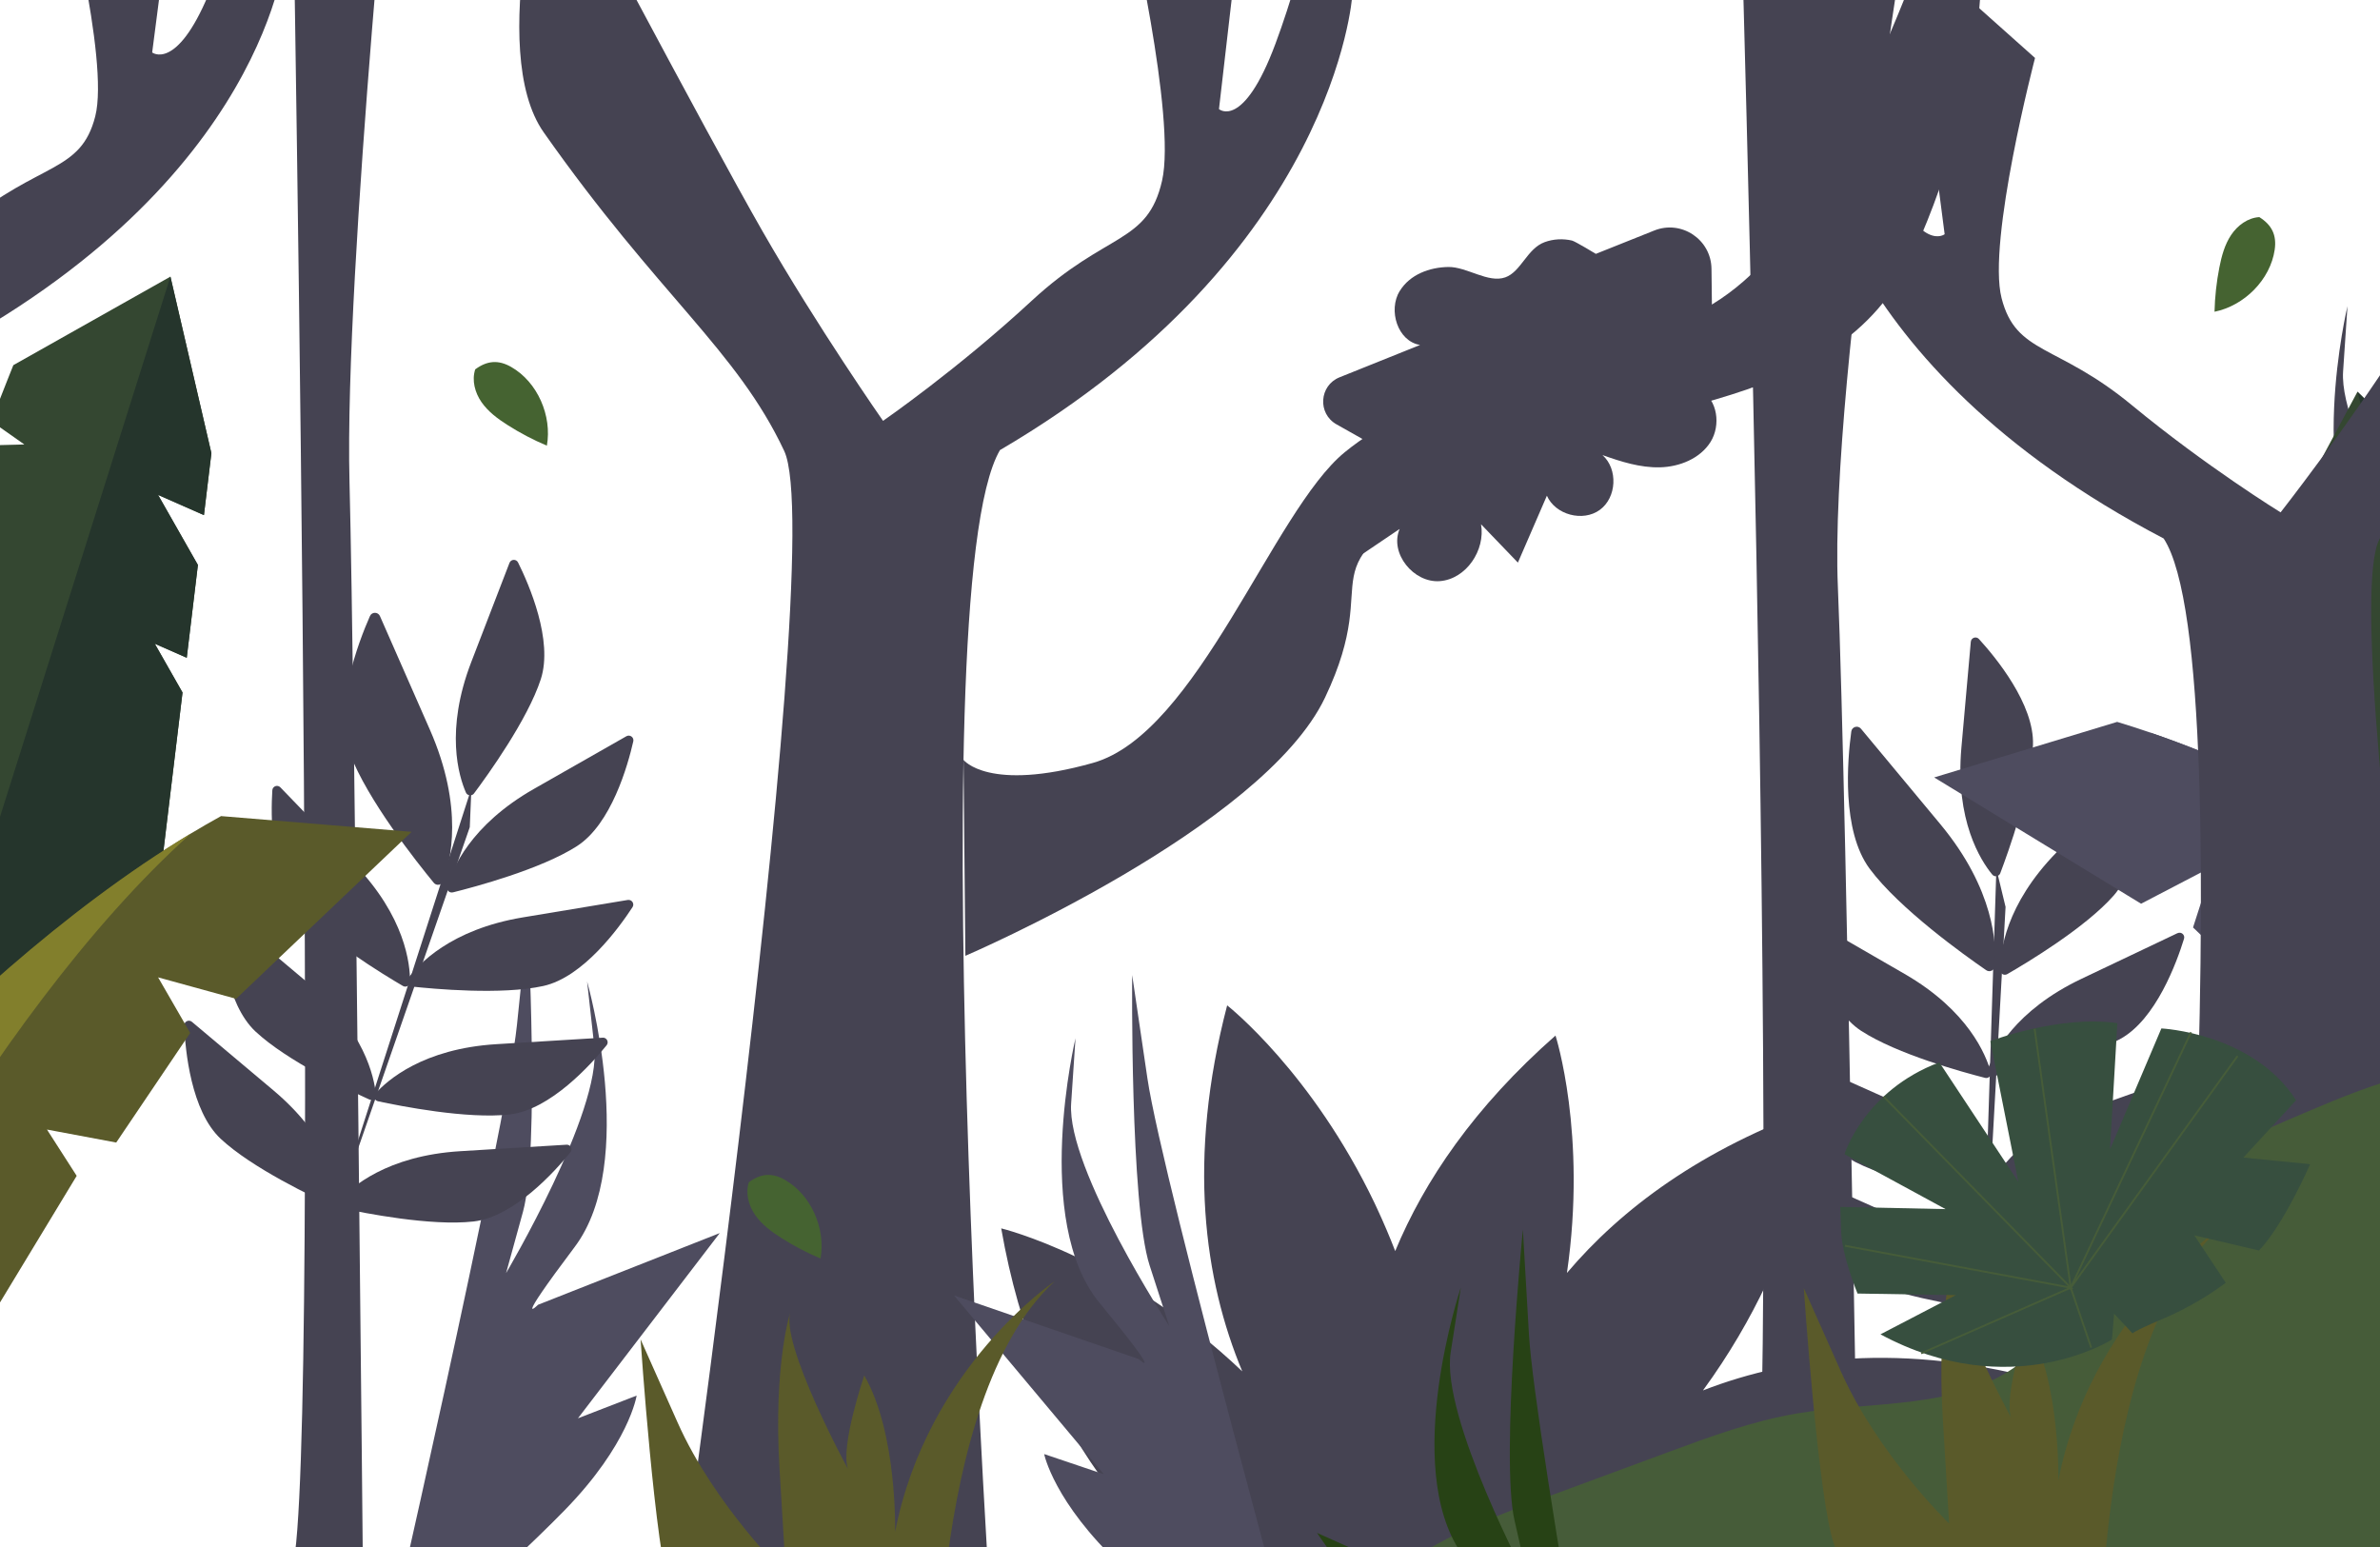 <svg width="1280" height="832" viewBox="0 0 1280 832" fill="none" xmlns="http://www.w3.org/2000/svg">
<path d="M1390.29 535.144C1390.29 535.144 1309.39 241.924 1301.19 186.3L1292.98 130.658C1292.98 130.658 1291.81 254.198 1302.35 286.806L1312.91 319.415C1312.91 319.415 1257.82 234.994 1260.15 199.832L1262.51 164.653C1262.51 164.653 1239.05 262.824 1275.4 306.94C1311.75 351.056 1296.5 337.196 1296.5 337.196L1197.16 302.965L1277.73 399.13L1245.65 388.297C1245.65 388.297 1250.78 414.176 1287.11 448.28C1323.45 482.384 1390.28 535.126 1390.28 535.126L1390.29 535.144Z" fill="#454352"/>
<path d="M1351.83 309.257L1325.19 313.306L1363.49 333.622L1385.19 378.978L1366.6 381.805L1393.29 395.939L1465.18 546.288L1429.14 669.225L1391.1 673.183L1314.94 681.08C1295.81 638.568 1270.29 529.874 1250.85 438.778L1257.38 437.885L1261.65 400.334L1246.22 416.857C1240.22 388.261 1234.99 362.273 1230.96 341.774L1249.98 328.99L1228.22 327.968C1224.34 308.144 1222.09 296.162 1222.09 296.162L1267.89 210.666L1337.41 279.001L1351.87 309.257H1351.83Z" fill="#344731"/>
<path d="M1351.83 309.257L1325.17 313.305L1363.47 333.604L1385.17 378.96L1366.59 381.805L1393.27 395.939L1465.16 546.288L1429.12 669.225L1391.08 673.165L1267.83 210.647L1337.35 278.983L1351.83 309.257Z" fill="#25352C"/>
<path d="M915.924 747.737C973.043 669.554 978.059 595.419 978.059 595.419C914.739 617.942 871.808 650.258 842.719 684.618C853.607 609.753 836.573 556.938 836.573 556.938C792.804 595.455 766.031 635.121 750.365 672.836C747.32 664.958 744.092 657.426 740.754 650.24C740.262 649.146 739.751 648.07 739.241 646.994C705.775 577.127 661.112 541.582 659.999 540.707H659.981C638.352 623.559 647.653 688.484 668.115 737.542C603.719 676.356 538.466 660.636 538.466 660.636C577.64 885.046 767.034 897.648 767.034 897.648C764.025 888.438 760.797 879.593 757.387 871.058C761.18 866.48 764.828 861.903 768.329 857.325C770.937 858.948 772.487 859.805 772.688 859.915C772.834 858.656 772.962 857.398 773.089 856.14C773.29 854.134 773.472 852.146 773.655 850.158C776.773 845.89 779.801 841.623 782.664 837.355C781.934 851.854 782.828 860.626 782.828 860.626C792.366 855.593 801.412 850.377 810.038 844.997C1006.93 869.088 1111.45 746.059 1111.45 746.059C1029.58 721.184 964.818 728.715 915.888 747.792L915.924 747.737Z" fill="#454352"/>
<path d="M935.329 -82.226C935.329 -82.226 963.652 843.191 937.098 899.472L910.544 955.752L1000.84 920.572C1000.84 920.572 993.251 429.441 988.436 315.622C983.621 201.784 1032.7 -85.344 1032.7 -85.344C1032.7 -85.344 951.25 -111.916 935.311 -82.226H935.329Z" fill="#454352"/>
<path d="M156.247 -138.944C156.247 -138.944 173.153 786.473 157.305 842.754L141.457 899.034L195.366 863.854C195.366 863.854 190.843 372.723 187.962 258.903C185.08 145.066 214.388 -142.063 214.388 -142.063C214.388 -142.063 165.767 -168.635 156.247 -138.944Z" fill="#454352"/>
<path d="M727.258 -2.292C727.258 -2.292 718.122 136.403 537.791 242.07C492.708 319.16 537.791 944.062 537.791 944.062H353.612C353.612 944.062 447.333 296.874 421.746 242.49C396.159 188.088 354.287 159.163 292.407 71.168C261.276 26.906 295.27 -88.573 295.27 -88.573C295.27 -88.573 380.329 72.481 410.038 124.275C439.747 176.069 474.908 226.332 474.908 226.332C474.908 226.332 514.72 198.903 554.988 161.644C595.275 124.385 617.16 131.388 624.965 97.229C632.789 63.071 606.983 -47.557 606.983 -47.557L655.586 -96.141L670.431 -69.861L655.586 58.676C655.586 58.676 668.589 70.074 685.914 23.642C703.258 -22.791 713.27 -77.211 713.27 -77.211L727.24 -2.274L727.258 -2.292Z" fill="#454352"/>
<path d="M706.213 928.852C706.213 928.852 625.312 635.632 617.105 580.008L608.898 524.385C608.898 524.385 607.731 647.924 618.272 680.533L628.832 713.141C628.832 713.141 573.737 628.72 576.071 593.559L578.424 558.379C578.424 558.379 554.97 656.551 591.317 700.667C627.664 744.783 612.418 730.922 612.418 730.922L513.079 696.691L593.652 792.856L561.572 782.023C561.572 782.023 566.697 807.902 603.026 842.006C639.373 876.11 706.194 928.852 706.194 928.852H706.213Z" fill="#4E4C5F"/>
<path d="M204.339 903.575C204.339 903.575 272.273 607.09 278.036 551.157L283.799 495.223C283.799 495.223 290.401 618.598 281.283 651.644L272.182 684.672C272.182 684.672 323.52 597.917 319.636 562.883L315.751 527.849C315.751 527.849 343.49 624.89 309.113 670.575C274.735 716.259 289.362 701.724 289.362 701.724L387.096 663.17L310.827 762.783L342.396 750.564C342.396 750.564 338.42 776.643 303.605 812.297C268.79 847.951 204.339 903.593 204.339 903.593V903.575Z" fill="#4E4C5F"/>
<path d="M519.207 514.044C519.207 514.044 679.239 445.453 712.65 375.112C746.061 304.77 696.82 310.041 782.992 260.8C869.163 211.559 986.995 229.14 1029.2 135.947C1071.4 42.736 1065.54 -32.675 1065.54 -32.675L1038.33 -46.116C1038.33 -46.116 1044.92 -47.028 1008.92 35.678C972.915 118.367 944.775 162.337 886.744 178.167C828.713 193.997 761.891 211.578 723.191 243.238C684.51 274.898 644.06 394.48 587.779 410.31C531.499 426.14 518.186 408.669 518.186 408.669L519.189 514.062L519.207 514.044Z" fill="#454352"/>
<path d="M1175.66 637.51C1168.46 640.064 1152.7 645.626 1121.73 656.605C1084.51 669.791 1070.69 691.384 1066.45 700.101C1065.62 701.834 1066.98 703.821 1068.9 703.694C1081.08 702.891 1117.76 699.809 1138.98 690.982C1159.3 682.557 1173.67 652.957 1178.81 640.866C1179.67 638.842 1177.72 636.781 1175.66 637.51Z" fill="#454352"/>
<path d="M1178.5 576.835C1171.3 579.388 1155.54 584.95 1124.58 595.929C1087.35 609.115 1073.53 630.708 1069.3 639.425C1068.46 641.158 1069.83 643.145 1071.74 643.018C1083.93 642.215 1120.6 639.133 1141.83 630.306C1162.15 621.881 1176.52 592.282 1181.66 580.19C1182.52 578.166 1180.57 576.087 1178.5 576.835Z" fill="#454352"/>
<path d="M1171.1 501.861C1164.19 505.144 1149.11 512.311 1119.43 526.427C1083.78 543.388 1072.27 566.294 1068.95 575.413C1068.3 577.218 1069.86 579.06 1071.76 578.732C1083.78 576.671 1119.94 569.814 1140.17 558.853C1159.5 548.367 1170.72 517.454 1174.6 504.889C1175.24 502.792 1173.11 500.931 1171.12 501.88L1171.1 501.861Z" fill="#454352"/>
<path d="M1079.51 523.91C1090.09 517.819 1121.64 498.87 1136.8 481.599C1151.31 465.076 1151.11 432.194 1150.4 419.063C1150.27 416.875 1147.61 415.872 1146.08 417.44C1140.74 422.912 1129.06 434.839 1106.1 458.347C1078.53 486.578 1075.66 512.056 1075.72 521.758C1075.72 523.691 1077.83 524.858 1079.51 523.91Z" fill="#454352"/>
<path d="M1078.62 487.745L1074.57 470.967C1075.1 470.693 1075.54 470.256 1075.77 469.636C1080.1 458.237 1092.55 423.641 1093.37 400.68C1094.16 378.723 1073.18 353.391 1064.3 343.67C1062.83 342.047 1060.13 342.959 1059.93 345.148C1059.25 352.753 1057.77 369.367 1054.87 402.085C1051.39 441.368 1065.31 462.906 1071.49 470.383C1072.04 471.04 1072.8 471.314 1073.55 471.259L1065.29 728.879L1078.62 487.764V487.745Z" fill="#454352"/>
<path d="M1067.64 700.575C1064.12 691.548 1052.06 668.915 1016.03 652.812C986.027 639.407 970.781 632.605 963.796 629.504C961.79 628.611 959.674 630.526 960.367 632.605C964.525 645.079 976.471 675.718 996.039 685.73C1016.5 696.198 1052.81 702.198 1064.89 703.967C1066.8 704.241 1068.31 702.381 1067.62 700.575H1067.64Z" fill="#454352"/>
<path d="M998.174 625.127C1018.64 635.595 1054.95 641.595 1067.02 643.364C1068.93 643.638 1070.45 641.778 1069.76 639.972C1066.24 630.945 1054.18 608.312 1018.14 592.209C988.143 578.804 972.897 572.002 965.912 568.901C963.906 568.008 961.79 569.923 962.483 572.002C966.642 584.476 978.587 615.115 998.156 625.127H998.174Z" fill="#454352"/>
<path d="M1001.04 554.439C1020.31 566.968 1055.8 576.689 1067.62 579.698C1069.48 580.172 1071.19 578.458 1070.68 576.616C1068.11 567.26 1058.48 543.515 1024.31 523.782C995.857 507.351 981.394 499.016 974.774 495.186C972.878 494.092 970.58 495.77 971.054 497.922C973.899 510.761 982.598 542.476 1001.04 554.458V554.439Z" fill="#454352"/>
<path d="M1068.22 521.794C1070.07 523.071 1072.64 521.885 1072.82 519.66C1073.79 508.39 1072.86 478.535 1043.46 443.155C1018.98 413.72 1006.54 398.747 1000.84 391.908C999.195 389.938 996.003 390.85 995.657 393.385C993.578 408.577 990.277 446.766 1005.6 467.319C1021.61 488.803 1056.5 513.733 1068.22 521.794Z" fill="#454352"/>
<path d="M304.645 615.644C297.022 616.1 280.335 617.121 247.544 619.127C208.133 621.535 188.892 638.477 182.418 645.699C181.123 647.14 181.908 649.42 183.786 649.821C195.713 652.392 231.823 659.541 254.675 656.933C276.523 654.435 298.499 629.942 306.779 619.729C308.165 618.015 306.87 615.498 304.663 615.626L304.645 615.644Z" fill="#454352"/>
<path d="M324.103 558.087C316.48 558.543 299.793 559.564 267.002 561.57C227.591 563.978 208.351 580.92 201.877 588.142C200.582 589.583 201.366 591.862 203.245 592.264C215.172 594.835 251.282 601.984 274.133 599.376C295.981 596.878 317.957 572.385 326.237 562.172C327.623 560.458 326.328 557.941 324.122 558.069L324.103 558.087Z" fill="#454352"/>
<path d="M337.654 484.007C330.122 485.247 313.636 487.982 281.21 493.381C242.255 499.855 224.875 518.694 219.185 526.554C218.054 528.104 219.057 530.311 220.972 530.53C233.1 531.861 269.757 535.235 292.207 530.275C313.691 525.533 332.986 498.906 340.171 487.891C341.375 486.049 339.825 483.678 337.654 484.025V484.007Z" fill="#454352"/>
<path d="M243.55 479.94C255.386 477.004 290.931 467.484 310.281 455.064C328.791 443.192 337.673 411.532 340.591 398.711C341.083 396.577 338.804 394.881 336.889 395.957C330.25 399.732 315.734 407.993 287.192 424.261C252.906 443.793 243.131 467.502 240.505 476.821C239.976 478.681 241.69 480.396 243.55 479.922V479.94Z" fill="#454352"/>
<path d="M252.65 444.924L253.38 427.69C253.964 427.58 254.511 427.27 254.912 426.741C262.207 416.984 283.727 387.148 290.839 365.318C297.642 344.418 284.475 314.29 278.62 302.509C277.636 300.539 274.809 300.667 274.006 302.727C271.253 309.858 265.252 325.415 253.453 356.053C239.283 392.856 246.705 417.386 250.59 426.267C250.936 427.051 251.593 427.507 252.322 427.671L173.354 673.037L252.632 444.924H252.65Z" fill="#454352"/>
<path d="M183.421 646.483C182.527 636.836 177.184 611.76 146.983 586.355C121.852 565.2 109.049 554.458 103.213 549.552C101.535 548.129 98.982 549.388 99.073 551.595C99.638 564.725 102.666 597.48 118.715 612.489C135.511 628.191 168.758 643.967 179.865 649C181.615 649.803 183.603 648.417 183.421 646.502V646.483Z" fill="#454352"/>
<path d="M137.463 554.804C154.259 570.506 187.506 586.282 198.613 591.315C200.363 592.118 202.351 590.732 202.169 588.817C201.275 579.169 195.932 554.093 165.731 528.688C140.6 507.533 127.797 496.791 121.961 491.885C120.283 490.463 117.73 491.721 117.821 493.928C118.387 507.059 121.414 539.813 137.463 554.822V554.804Z" fill="#454352"/>
<path d="M159.677 487.636C174.741 504.998 206.182 524.111 216.723 530.275C218.383 531.242 220.498 530.075 220.517 528.16C220.626 518.457 217.909 492.98 190.498 464.584C167.683 440.949 156.084 428.948 150.777 423.441C149.245 421.854 146.582 422.839 146.455 425.046C145.652 438.177 145.269 471.04 159.677 487.654V487.636Z" fill="#454352"/>
<path d="M233.283 474.779C234.705 476.511 237.495 476.092 238.298 473.994C242.328 463.435 249.66 434.456 231.167 392.364C215.756 357.312 207.914 339.494 204.34 331.342C203.3 328.989 199.981 328.989 198.96 331.342C192.777 345.366 179.063 381.185 188.127 405.148C197.592 430.206 224.255 463.8 233.301 474.779H233.283Z" fill="#454352"/>
<path d="M1151.48 486.05L1190.01 465.952L1179.45 498.797L1230.75 548.038L1265.7 533.357L1255.32 561.06L1314.99 624.197L1346.4 607.383L1340.14 640.885L1442.56 757.439L1449.2 675.846L1457.43 574.628C1457.43 574.628 1308.14 445.854 1156.24 393.915C1150.36 391.908 1144.51 390.012 1138.64 388.243L1040.23 418.115L1151.48 486.013V486.05Z" fill="#4E4C5F"/>
<path d="M1156.24 393.933C1286.93 468.414 1417.87 634.611 1449.2 675.864L1457.43 574.646C1457.43 574.646 1308.14 445.873 1156.24 393.933Z" fill="#4E4C5F"/>
<path d="M974.191 71.588C974.191 71.588 983.328 195.328 1163.66 289.615C1208.74 358.406 1163.66 915.958 1163.66 915.958H1347.84C1347.84 915.958 1254.12 338.528 1279.7 289.998C1305.29 241.468 1303.54 155.899 1409.04 137.133C1514.56 118.366 1363.32 96.281 1363.32 96.281C1363.32 96.281 1321.12 138.282 1291.41 184.495C1261.7 230.708 1226.54 275.554 1226.54 275.554C1226.54 275.554 1186.73 251.079 1146.46 217.833C1106.17 184.586 1084.29 190.842 1076.48 160.349C1068.66 129.874 1094.47 31.174 1094.47 31.174L1045.86 -12.177L1031.02 11.277L1045.86 125.971C1045.86 125.971 1032.86 136.13 1015.54 94.713C998.192 53.277 988.179 4.729 988.179 4.729L974.21 71.588H974.191Z" fill="#454352"/>
<path d="M153.511 -26.146C153.511 -26.146 144.375 97.594 -35.956 191.881C-81.039 260.672 -35.956 818.224 -35.956 818.224H-220.135C-220.135 818.224 -126.413 240.794 -152 192.246C-177.587 143.716 -175.837 58.147 -281.34 39.38C-386.861 20.614 -235.619 -1.471 -235.619 -1.471C-235.619 -1.471 -193.417 40.529 -163.709 86.743C-134 132.956 -98.839 177.802 -98.839 177.802C-98.839 177.802 -59.026 153.327 -18.759 120.081C21.528 86.834 43.413 93.089 51.218 62.596C59.042 32.122 33.236 -66.579 33.236 -66.579L81.839 -109.929L96.684 -86.475L81.839 28.219C81.839 28.219 94.842 38.377 112.167 -3.04C129.511 -44.475 139.523 -93.023 139.523 -93.023L153.493 -26.165L153.511 -26.146Z" fill="#454352"/>
<path d="M1133.26 673.055C1117.88 693.499 1106.65 717.791 1086.31 733.293C1053.36 758.424 1007.47 753.281 966.587 760.157C942.714 764.169 919.826 772.613 897.12 781.002C876.148 788.753 855.175 796.504 834.202 804.255C806.681 814.431 778.815 824.772 754.796 841.623C718.522 867.082 692.625 907.806 687.865 951.868C896.282 916.943 1109.2 908.973 1319.66 928.214C1347.13 930.731 1378.97 932.117 1397.57 911.764C1415.57 892.086 1412.25 861.629 1407.82 835.331C1398.9 782.497 1390 729.664 1381.08 676.83C1375.67 644.678 1379.57 584.951 1339.96 575.522C1307.39 567.771 1258.42 590.513 1229.3 602.841C1192.66 618.361 1157.08 640.447 1133.26 673.037V673.055Z" fill="#465C39"/>
<path d="M880.07 1072.8C880.07 1072.8 825.503 773.561 822.275 717.427L819.029 661.292C819.029 661.292 806.901 784.248 814.524 817.659L822.148 851.07C822.148 851.07 774.749 762.108 780.202 727.275L785.655 692.441C785.655 692.441 753.594 788.133 785.874 835.313C818.154 882.493 804.202 867.319 804.202 867.319L708.292 824.407L780.019 927.338L749.034 913.697C749.034 913.697 751.843 939.922 785.016 977.108C818.19 1014.29 880.07 1072.76 880.07 1072.76V1072.8Z" fill="#274215"/>
<path d="M1129.56 911.6C1129.56 911.6 1123.3 725.579 1192.86 661.493C1192.86 661.493 1124.3 707.597 1107 796.321C1107 796.321 1108.31 743.305 1090.4 712.174C1090.4 712.174 1077.29 750.746 1081.66 762.528C1081.66 762.528 1044.7 694.521 1050.79 677.633C1050.79 677.633 1041.41 705.682 1044.84 762.528L1048.27 819.392C1048.27 819.392 1009.97 782.279 990.04 737.524L970.106 692.77C970.106 692.77 977.821 807.373 986.52 830.972C995.219 854.571 1013.42 934.597 1013.42 934.597L1132.69 915.466" fill="#5A5A2A"/>
<path d="M1011.38 717.609L1051.85 696.545L999.013 695.688C999.013 695.688 990.66 675.536 990.204 662.314L989.748 649.092L1046.34 650.277L991.973 620.733C991.973 620.733 1002.61 586.538 1043 571.346L1085.49 635.632L1070.43 559.947C1070.43 559.947 1107.43 545.722 1138.75 550.263L1134.79 618.161L1162.42 553.108C1162.42 553.108 1211.55 555.461 1234.88 591.735L1206.52 622.556L1242.41 626.113C1242.41 626.113 1228.33 658.52 1214.92 672.545L1180.11 664.356L1197.05 689.87C1197.05 689.87 1183.25 700.758 1163.86 709.001C1144.47 717.245 1147.03 717.281 1147.03 717.281L1137 706.521L1135.83 720.418C1135.83 720.418 1081.32 755.288 1011.3 717.609H1011.38Z" fill="#374F3F"/>
<path d="M992.229 669.992L1113.67 692.533L1013.04 589.766" stroke="#465C39" stroke-miterlimit="10"/>
<path d="M1094.25 553.291L1113.67 692.533L1203.4 567.936" stroke="#465C39" stroke-miterlimit="10"/>
<path d="M1178.36 555.169L1113.67 692.533L1033.23 727.84" stroke="#465C39" stroke-miterlimit="10"/>
<path d="M1124.69 724.813L1113.67 692.533" stroke="#465C39" stroke-miterlimit="10"/>
<path d="M503.96 939.156C503.96 939.156 497.705 753.135 567.262 689.049C567.262 689.049 498.708 735.153 481.401 823.878C481.401 823.878 482.714 770.862 464.805 739.731C464.805 739.731 451.692 778.303 456.069 790.084C456.069 790.084 419.102 722.077 425.193 705.189C425.193 705.189 415.819 733.238 419.248 790.084L422.676 846.948C422.676 846.948 384.378 809.835 364.445 765.081L344.511 720.326C344.511 720.326 352.226 834.93 360.925 858.529C369.624 882.128 387.825 962.153 387.825 962.153L507.097 943.022" fill="#5A5A2A"/>
<path d="M109.669 277.031L84.994 266.162L106.423 303.84L100.423 353.756L83.225 346.187L98.161 372.431L78.228 537.88L-18.102 622.319L-52.333 605.249L-120.851 571.072C-114.213 524.931 -77.446 419.501 -45.02 332.181L-39.038 334.917L-15.293 305.518L-37.178 311.19C-26.892 283.834 -17.391 259.086 -9.804 239.626L13.102 239.043L-4.716 226.514C2.634 207.693 7.175 196.386 7.175 196.386L91.669 148.768L113.699 243.73L109.687 277.031H109.669Z" fill="#344731"/>
<path d="M109.668 277.031L85.011 266.162L106.44 303.84L100.44 353.756L83.224 346.187L98.16 372.431L78.227 537.88L-18.103 622.319L-52.334 605.249L91.649 148.768L113.68 243.73L109.668 277.031Z" fill="#25352C"/>
<path d="M126.939 537.169L85.03 525.643L102.283 555.534L62.507 614.477L25.266 607.492L41.242 632.386L-3.768 706.703L-38.017 696.891L-24.832 728.314L-100.371 863.854L-124.061 785.506L-153.441 688.301C-153.441 688.301 -34.662 530.95 102.866 448.152C108.173 444.961 113.517 441.86 118.879 438.906L221.372 447.368L126.939 537.205V537.169Z" fill="#5A5A2A"/>
<path d="M102.848 448.134C-9.202 548.513 -102.158 738.564 -124.079 785.507L-153.459 688.302C-153.459 688.302 -34.68 530.95 102.848 448.153V448.134Z" fill="#827F2C"/>
<path d="M752.791 156.464C746.426 166.896 751.678 183.547 763.733 185.534L720.438 202.915C709.495 207.31 708.492 222.41 718.778 228.21L741.757 241.158C725.854 256.769 719.435 281.353 725.708 302.746L752.754 284.472C747.174 297.493 760.25 313.633 774.384 312.539C788.518 311.445 798.968 295.907 796.524 281.955L816.348 302.582L831.941 266.599C836.5 276.903 851.327 280.861 860.428 274.204C869.528 267.548 870.258 252.228 861.832 244.751C871.808 248.289 882.13 251.59 892.708 251.335C903.285 251.079 914.319 246.648 919.954 237.693C925.572 228.72 923.766 215.061 914.593 209.772C927.669 209.042 940.727 208.313 953.803 207.583C960.241 207.219 967.08 206.763 971.183 199.851C973.992 195.127 974.302 189.237 972.168 184.167C968.119 174.556 957.578 169.814 947.456 169.394C938.411 169.011 929.511 171.565 920.811 174.1L920.465 144.573C920.283 128.798 904.307 118.111 889.662 123.983L858.276 136.531C858.276 136.531 847.169 129.783 845.418 129.363C840.567 128.251 835.388 128.506 830.701 130.239C821.272 133.722 818.044 146.124 809.6 149.151C800.354 152.452 788.883 143.424 778.889 143.589C768.858 143.753 758.244 147.601 752.809 156.519L752.791 156.464Z" fill="#454352"/>
<path d="M1215.13 116.762C1208.92 117.108 1203.38 121.212 1199.92 126.391C1196.47 131.57 1194.81 137.716 1193.61 143.826C1192.07 151.668 1191.2 159.656 1191 167.662C1206.99 164.434 1221.02 150.446 1223.37 134.288C1224.5 126.428 1221.84 121.011 1215.13 116.78V116.762Z" fill="#456331"/>
<path d="M402.761 635.796C400.81 641.705 402.597 648.361 406.153 653.468C409.71 658.574 414.816 662.368 420.068 665.705C426.816 670.009 433.929 673.748 441.297 676.848C444.142 660.781 436.263 642.598 422.093 634.519C415.199 630.58 409.162 631.091 402.779 635.796H402.761Z" fill="#456331"/>
<path d="M255.586 198.629C253.635 204.538 255.422 211.194 258.978 216.301C262.535 221.407 267.641 225.201 272.894 228.538C279.641 232.842 286.754 236.581 294.122 239.681C296.967 223.614 289.088 205.431 274.918 197.352C268.024 193.413 261.988 193.924 255.605 198.629H255.586Z" fill="#456331"/>
</svg>

